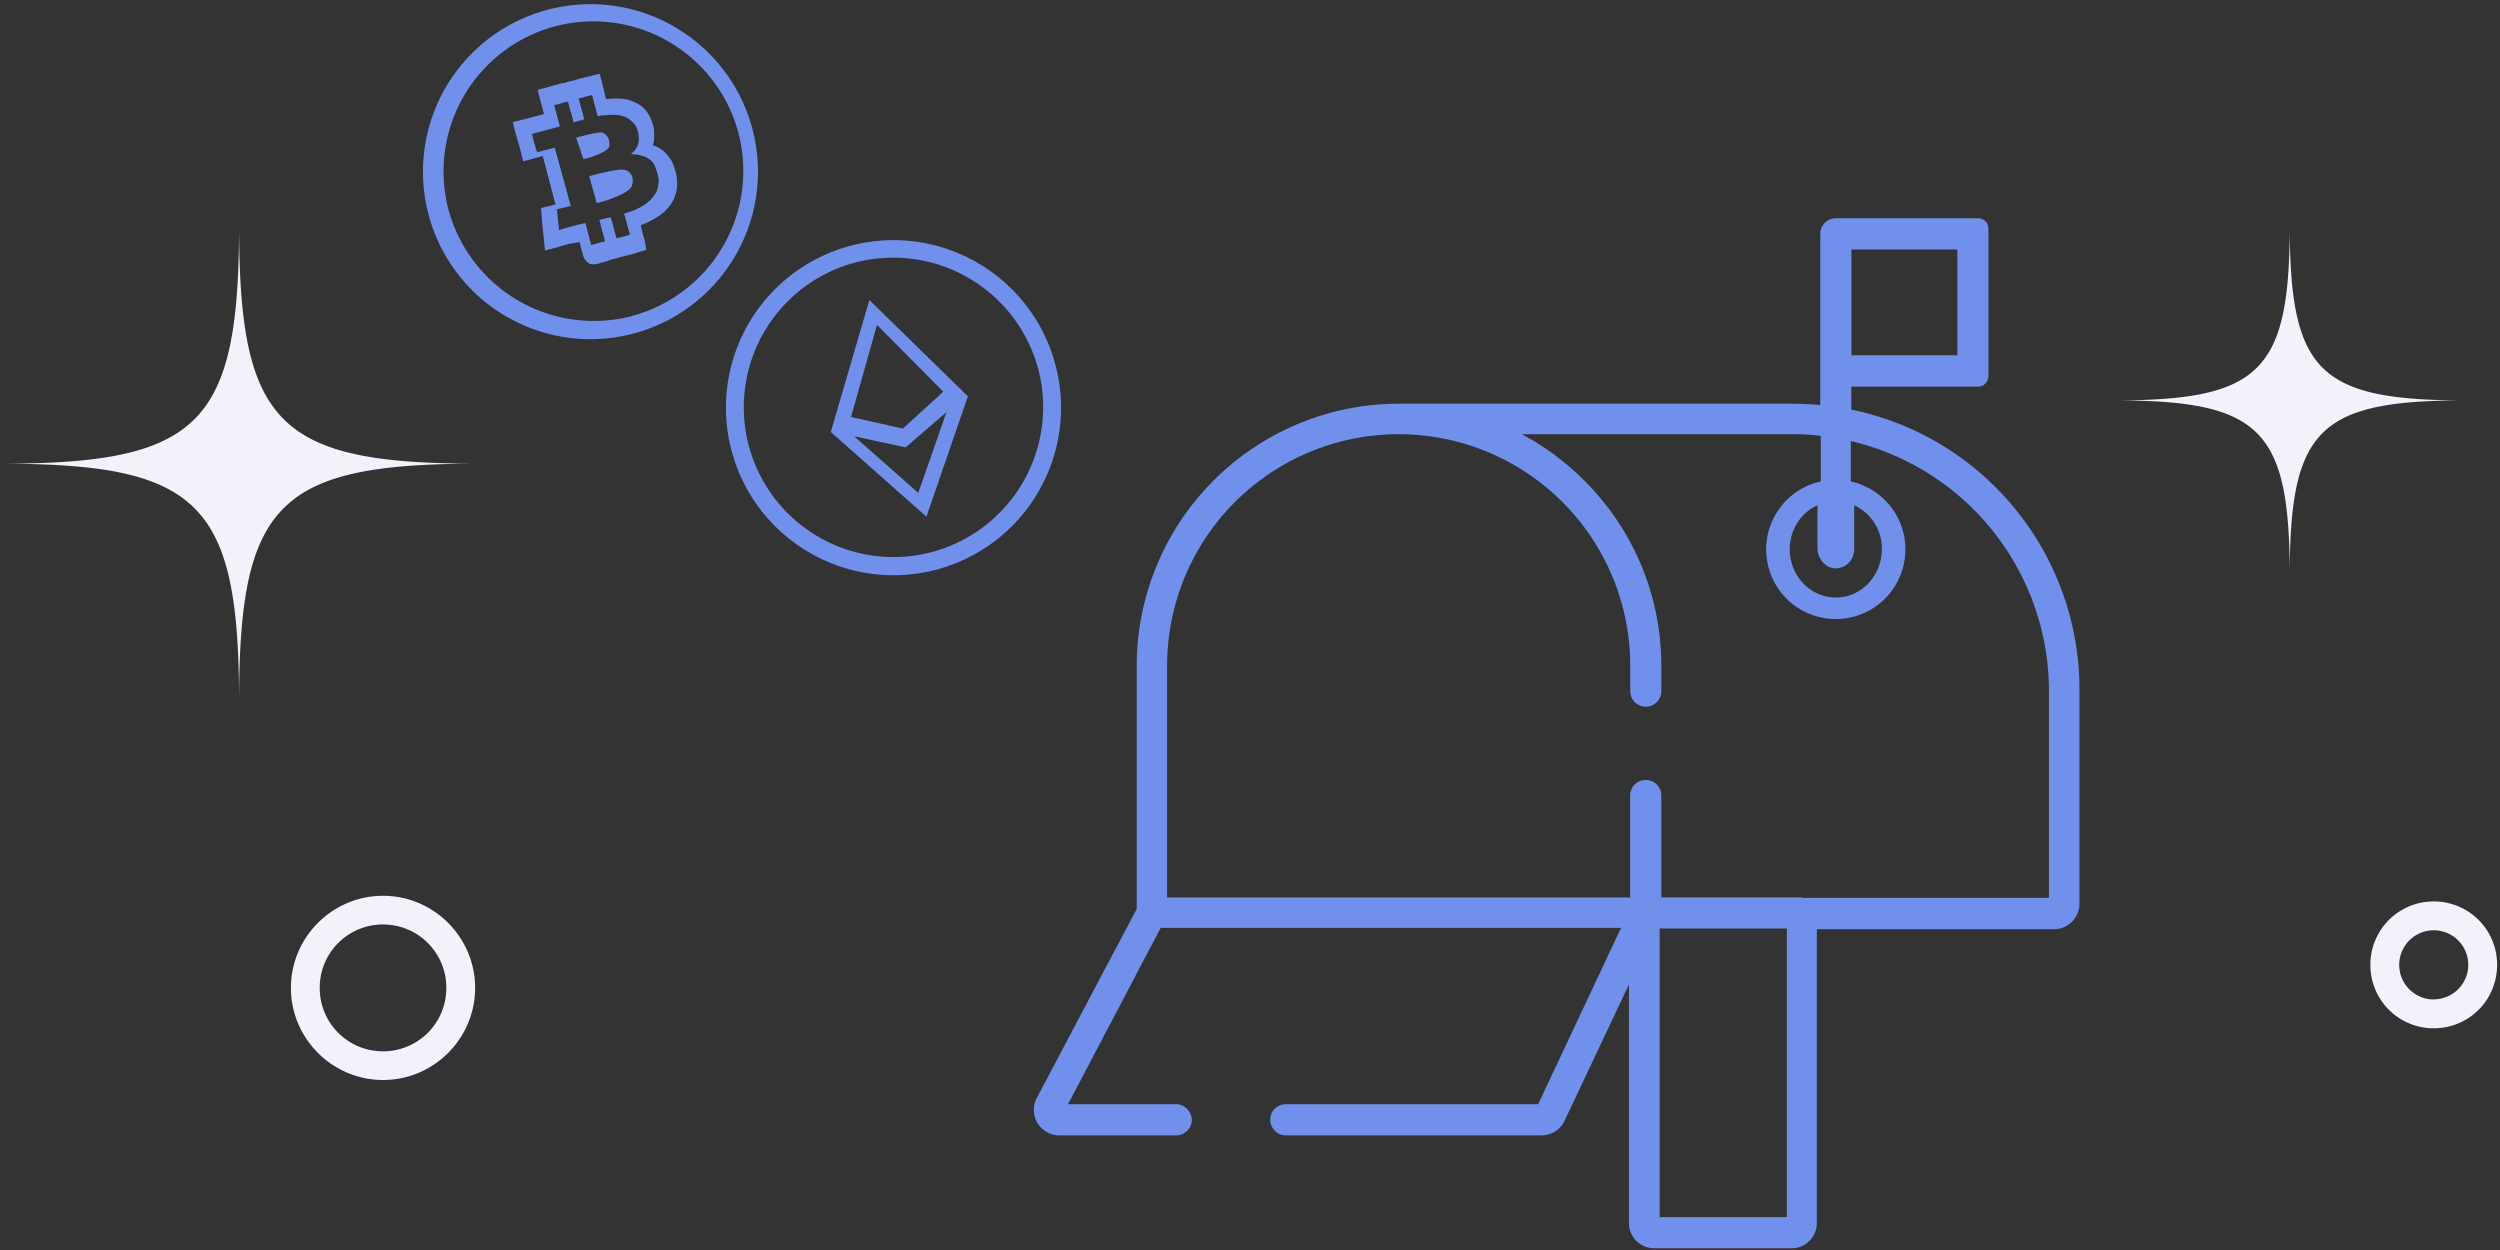 <svg width="190" height="95" viewBox="0 0 190 95" xmlns="http://www.w3.org/2000/svg"><rect x="0" y="0" width="190" height="95" fill="#333333" stroke="none"/><g fill-rule="nonzero" fill="none"><path d="M64.92 33.16l4.87 4.3 2.14-6.14-3.1 2.68-3.9-.84zm3.7-.59l3.07-2.8-5.04-5.08-1.97 7 3.93.88zm2.52 10.73a12.73 12.73 0 11-6.47-24.63 12.73 12.73 0 016.47 24.63zm-.34-1.34a11.4 11.4 0 008.11-13.9 11.41 11.41 0 00-13.9-8.11 11.38 11.38 0 105.8 22.01zM48.33 25.3A12.73 12.73 0 1141.86.68a12.73 12.73 0 016.47 24.62zM48 24.02a11.41 11.41 0 008.12-13.92A11.41 11.41 0 0042.19 2a11.41 11.41 0 00-8.11 13.91 11.44 11.44 0 0013.91 8.12zm-4.87-5.46l-.87.26-.84.22-.08-.83c0-.04-.09-.65-.18-1.8l-.04-.6 1.1-.27-.97-3.68c-.4.1-.66.18-.79.22l-.7.18-.17-.7-.22-.79-.22-.79-.18-.7.7-.17 1.67-.44-.3-1.14-.18-.7.7-.18.26-.08c.17-.05.3-.1.48-.13.18-.05.26-.1.4-.1.08-.04.21-.04.3-.04v-.04l.7-.17.3-.1.88-.21.7-.18.18.7.3 1.23c.36-.04.53-.04.75-.04.48 0 .88.04 1.27.22.57.21 1 .56 1.27 1.09.17.35.3.7.35 1.05.04.44.04.83-.09 1.18.05 0 .09.05.13.05.48.17.88.52 1.18.96.22.3.31.66.44 1.05.09.4.13.79.09 1.14a2.8 2.8 0 01-.57 1.44 3.8 3.8 0 01-.74.7c-.44.31-.88.53-1.45.75l.22.87.09.27c0 .04.04.08 0 .08l.13.66-.66.18-.08.04c-.1.04-.14.04-.18.04-.09.05-.17.05-.3.09-.27.09-.4.09-.53.13-.09.05-.22.05-.3.05v.04l-.66.17-.27.1-.43.12c-.18.05-.27.1-.4.1-.04 0-.09.03-.17.03-.14 0-.27 0-.4-.08a1.02 1.02 0 01-.3-.31c-.05-.04-.05-.13-.1-.17-.08-.31-.17-.57-.3-1.14l-.92.17zm1.36-1.6l.07.26.36 1.35c0 .04 0 .04.04.04.2-.04.35-.08.55-.16l.47-.11-.43-1.62c.28-.08.55-.15.87-.2.15.5.27 1.05.43 1.55 0 .04.04.04.04.04.24-.08.51-.12.75-.2.08-.03.16-.03.23-.07v-.04c-.15-.5-.27-1-.43-1.54 0-.04 0-.04.04-.04.16-.04.32-.11.47-.15.44-.16.83-.35 1.19-.62.2-.15.35-.3.5-.5.24-.27.36-.61.4-.96.04-.27 0-.54-.08-.8-.08-.28-.15-.5-.27-.74-.2-.27-.44-.46-.75-.57a4.27 4.27 0 00-.75-.16h-.24l.04-.04.2-.19c.32-.34.4-.77.35-1.19-.03-.27-.11-.5-.23-.73-.2-.3-.47-.54-.83-.7-.28-.1-.59-.15-.9-.15-.24 0-.44.04-.68.04-.15 0-.31.04-.47.08L45 7.22l-1.03.27.44 1.58-.83.23v-.04c-.12-.5-.28-1-.4-1.5 0-.04 0-.04-.03-.04-.2.04-.36.08-.56.16l-.47.11.43 1.62-2.12.57c.08.35.27 1.08.4 1.39l1.33-.35 1.22 4.43-1.06.26c.12 1 .16 1.54.16 1.58.63-.2 1.3-.38 2-.54zm-.7-6.5c.1-.02 1.5-.42 1.9-.39.4.03.73.57.6 1.08-.14.5-1.96.97-1.96.94-.1-.38-.52-1.5-.54-1.62zm.99 2.93c.13-.04 1.98-.54 2.55-.5.58.04.89.53.7 1.22-.2.68-2.68 1.36-2.68 1.32-.13-.5-.54-1.89-.57-2.04zm21.3 9.42l7.48 7.31-3.15 9.15-7.27-6.44 2.93-10.02zM140.7 31.13v-1.75h9.64c.43 0 .78-.35.78-.8v-11.2a.78.78 0 00-.78-.79h-10.82c-.65 0-1.18.53-1.18 1.18v13.01c-.7-.05-1.36-.1-2.06-.1H106.3a19.94 19.94 0 00-19.91 19.93v18.47L78.8 83.44a1.94 1.94 0 001.75 2.85h8.8a1.2 1.2 0 001.23-1.14c0-.66-.53-1.23-1.18-1.23h-8.23l7.04-13.4H123.2l-6.3 13.4H97.76a1.2 1.2 0 00-1.23 1.14c0 .66.53 1.23 1.18 1.23h19.44c.75 0 1.45-.44 1.75-1.1l4.9-10.37v18.12c0 1.1.88 1.93 1.93 1.93h10.42c1.1 0 1.93-.88 1.93-1.93V70.62h18.04c1.05 0 1.92-.88 1.92-1.93V52.53a21.72 21.72 0 00-17.33-21.4zm0-12.17h8.06V27h-8.05v-8.05zm-1.18 24.23c.78 0 1.4-.65 1.4-1.46V38.4a3.62 3.62 0 012.1 3.34c0 2-1.54 3.67-3.5 3.67-1.9 0-3.5-1.62-3.5-3.67 0-1.5.88-2.8 2.11-3.34v3.34c.05.81.67 1.46 1.4 1.46zM135.8 92.5h-9.67V70.57h9.67V92.5zm1.18-24.3h-10.72v-7.74c0-.66-.53-1.18-1.18-1.18-.66 0-1.19.52-1.19 1.18v7.75H88.7V50.6a17.6 17.6 0 0135.2 0v1.92c0 .66.52 1.19 1.18 1.19.65 0 1.18-.53 1.18-1.19v-1.92c0-7.62-4.3-14.23-10.6-17.6h20.67c.7 0 1.4.04 2.05.13v3.46a5.29 5.29 0 102.28 0v-3.07a19.53 19.53 0 0115.06 19v15.72h-18.74v-.04z" fill="#7190EB"/><path d="M18.17 53.41c0-15.2-2.98-18.17-18.17-18.17 15.2 0 18.17-2.98 18.17-18.17 0 15.2 2.98 18.17 18.17 18.17-15.2 0-18.17 2.98-18.17 18.17zm155.85-9.63c0-11.16-2.19-13.35-13.35-13.35 11.16 0 13.35-2.2 13.35-13.36 0 11.17 2.19 13.36 13.35 13.36-11.16 0-13.35 2.19-13.35 13.35zm-144.9 38.3c-3.86 0-7.01-3.15-7.01-7s3.15-7 7-7c3.86 0 7 3.15 7 7s-3.14 7-7 7zm0-2.18a4.8 4.8 0 004.8-4.82 4.8 4.8 0 00-4.8-4.82 4.8 4.8 0 00-4.82 4.82 4.8 4.8 0 004.81 4.82zm155.85-1.75a4.8 4.8 0 01-4.82-4.82 4.8 4.8 0 014.82-4.82 4.8 4.8 0 014.81 4.82 4.8 4.8 0 01-4.81 4.82zm0-2.2a2.63 2.63 0 002.62-2.62 2.63 2.63 0 00-2.62-2.63 2.63 2.63 0 00-2.63 2.63 2.63 2.63 0 002.63 2.63z" fill="#F1F2FA"/></g></svg>
